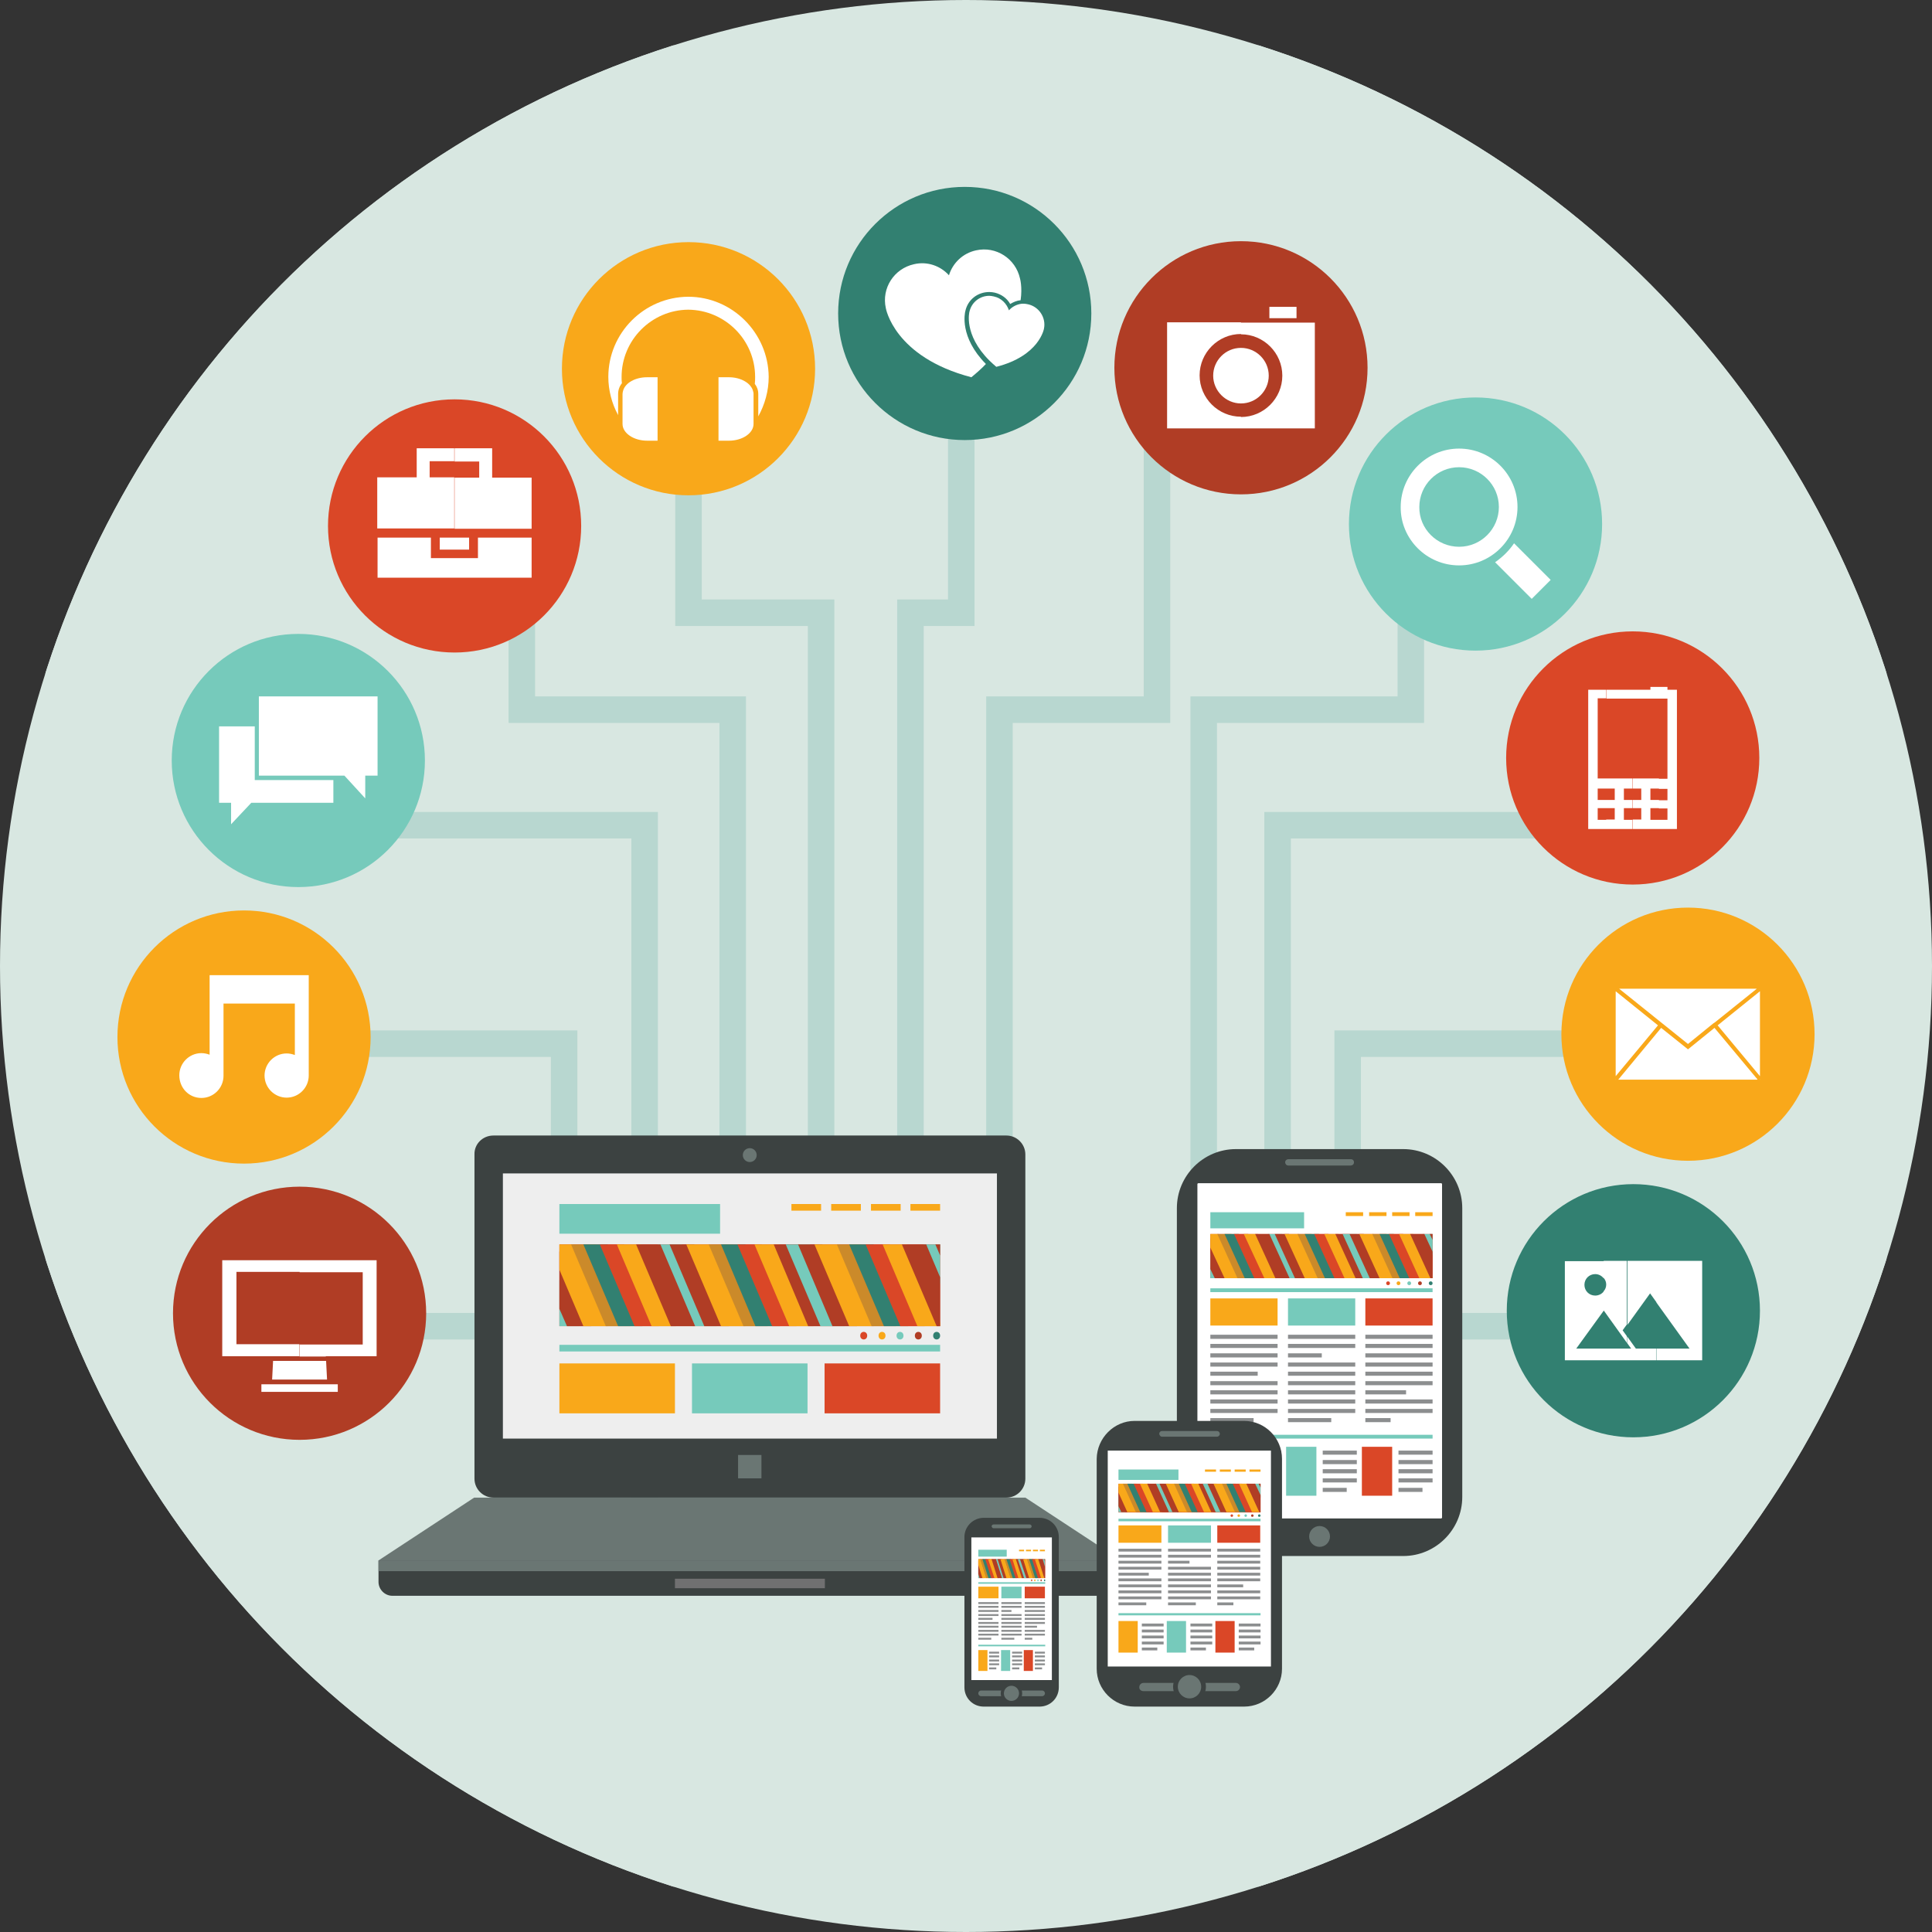 <?xml version="1.0" encoding="utf-8"?>
<!-- Generator: Adobe Illustrator 20.0.0, SVG Export Plug-In . SVG Version: 6.00 Build 0)  -->
<svg version="1.1" id="Layer_1" xmlns="http://www.w3.org/2000/svg" xmlns:xlink="http://www.w3.org/1999/xlink" x="0px" y="0px"
	 viewBox="0 0 612 612" style="enable-background:new 0 0 612 612;" xml:space="preserve">
<rect x="0" y="0" width="612" height="612" fill="#333333" stroke="none"/>
<style type="text/css">
	.st0{clip-path:url(#SVGID_2_);}
	.st1{fill-rule:evenodd;clip-rule:evenodd;fill:#D8E7E1;}
	.st2{fill-rule:evenodd;clip-rule:evenodd;fill:none;stroke:#B8D7D0;stroke-width:8.4;stroke-miterlimit:22.926;}
	.st3{fill-rule:evenodd;clip-rule:evenodd;fill:#3C4241;}
	.st4{fill-rule:evenodd;clip-rule:evenodd;fill:#FFFFFF;}
	.st5{fill-rule:evenodd;clip-rule:evenodd;fill:#6A7673;}
	.st6{fill-rule:evenodd;clip-rule:evenodd;fill:#F9A81A;}
	.st7{fill-rule:evenodd;clip-rule:evenodd;fill:#76CABB;}
	.st8{fill-rule:evenodd;clip-rule:evenodd;fill:#328071;}
	.st9{fill-rule:evenodd;clip-rule:evenodd;fill:#B03D25;}
	.st10{fill-rule:evenodd;clip-rule:evenodd;fill:#DA4727;}
	.st11{fill-rule:evenodd;clip-rule:evenodd;fill:#CB8A2A;}
	.st12{fill-rule:evenodd;clip-rule:evenodd;fill:#8C8E8F;}
	.st13{fill-rule:evenodd;clip-rule:evenodd;fill:#EEEEEE;}
	.st14{fill-rule:evenodd;clip-rule:evenodd;fill:#707071;}
	.st15{fill:#FFFFFF;}
</style>
<g>
	<defs>
		<circle id="SVGID_1_" cx="306" cy="306" r="306"/>
	</defs>
	<use xlink:href="#SVGID_1_"  style="overflow:visible;fill:#D8E7E1;"/>
	<clipPath id="SVGID_2_">
		<use xlink:href="#SVGID_1_"  style="overflow:visible;"/>
	</clipPath>
	<g class="st0">
		<rect x="14.4" y="14.4" class="st1" width="583.2" height="583.2"/>
		<g>
			<polyline class="st2" points="178.7,428.1 178.7,330.6 111.8,330.6 			"/>
			<polyline class="st2" points="204.2,477.2 204.2,261.4 111.8,261.4 			"/>
			<polyline class="st2" points="232.1,448.7 232.1,224.8 165.3,224.8 165.3,183.1 			"/>
			<polyline class="st2" points="260.1,382.5 260.1,194.1 218.1,194.1 218.1,116.8 			"/>
			<line class="st2" x1="197.5" y1="420.1" x2="111.8" y2="420.1"/>
			<line class="st2" x1="515.7" y1="420.1" x2="430" y2="420.1"/>
			<polyline class="st2" points="426.9,428.1 426.9,330.6 527.4,330.6 			"/>
			<polyline class="st2" points="404.7,419.9 404.7,261.4 537.9,261.4 			"/>
			<polyline class="st2" points="381.3,408.1 381.3,224.8 446.9,224.8 446.9,183.1 			"/>
			<polyline class="st2" points="316.6,448.7 316.6,224.8 366.5,224.8 366.5,135.7 			"/>
			<polyline class="st2" points="288.4,382.5 288.4,194.1 304.5,194.1 304.5,116.8 			"/>
		</g>
		<g>
			<path class="st3" d="M444.5,364h-53c-10.3,0-18.7,8.4-18.7,18.7v91.5c0,10.3,8.4,18.7,18.7,18.7h53c10.3,0,18.7-8.4,18.7-18.7
				v-91.5C463.2,372.4,454.8,364,444.5,364z"/>
			<path class="st4" d="M456.5,374.8h-76.9c-0.1,0-0.3,0.1-0.3,0.3v105.6c0,0.1,0.1,0.3,0.3,0.3h76.9c0.1,0,0.3-0.1,0.3-0.3V375.1
				C456.8,374.9,456.6,374.8,456.5,374.8z"/>
			<path class="st5" d="M427.9,367.2h-19.8c-0.5,0-1,0.4-1,1l0,0c0,0.5,0.4,1,1,1h19.8c0.5,0,1-0.4,1-1l0,0
				C428.9,367.6,428.5,367.2,427.9,367.2z"/>
			<circle class="st5" cx="418" cy="486.7" r="3.3"/>
			<rect x="426.3" y="384" class="st6" width="5.5" height="1.2"/>
			<rect x="433.7" y="384" class="st6" width="5.5" height="1.2"/>
			<rect x="441" y="384" class="st6" width="5.5" height="1.2"/>
			<rect x="448.3" y="384" class="st6" width="5.5" height="1.2"/>
			<rect x="383.4" y="384" class="st7" width="29.7" height="5.1"/>
			<circle class="st8" cx="453.2" cy="406.5" r="0.6"/>
			<circle class="st9" cx="449.8" cy="406.5" r="0.6"/>
			<circle class="st7" cx="446.4" cy="406.5" r="0.6"/>
			<circle class="st6" cx="443" cy="406.5" r="0.6"/>
			<circle class="st10" cx="439.7" cy="406.5" r="0.6"/>
			<rect x="383.4" y="408.1" class="st7" width="70.4" height="1.2"/>
			<rect x="383.4" y="411.3" class="st6" width="21.3" height="8.6"/>
			<rect x="408" y="411.3" class="st7" width="21.3" height="8.6"/>
			<rect x="432.5" y="411.3" class="st10" width="21.3" height="8.6"/>
			<rect x="383.4" y="390.9" class="st10" width="70.4" height="14"/>
			<g>
				<polygon class="st7" points="401.6,390.9 406.1,390.9 412.5,404.9 408,404.9 				"/>
				<polygon class="st9" points="403.8,390.9 408.3,390.9 414.7,404.9 410.2,404.9 				"/>
				<polygon class="st6" points="406.9,390.9 411.4,390.9 417.8,404.9 413.3,404.9 				"/>
				<polygon class="st11" points="411,390.9 415.5,390.9 421.9,404.9 417.4,404.9 				"/>
				<polygon class="st8" points="413.3,390.9 417.8,390.9 424.2,404.9 419.7,404.9 				"/>
				<polygon class="st10" points="416.3,390.9 420.8,390.9 427.2,404.9 422.7,404.9 				"/>
				<polygon class="st6" points="419.5,390.9 424,390.9 430.4,404.9 425.9,404.9 				"/>
				<polygon class="st9" points="423,390.9 427.5,390.9 433.9,404.9 429.4,404.9 				"/>
				<polygon class="st7" points="383.4,397 387.1,404.9 383.4,404.9 				"/>
				<polygon class="st9" points="383.4,392.1 389.3,404.9 384.8,404.9 383.4,402 				"/>
				<polygon class="st6" points="383.4,390.9 386,390.9 392.4,404.9 387.9,404.9 383.4,395.2 				"/>
				<polygon class="st11" points="385.6,390.9 390.1,390.9 396.5,404.9 392,404.9 				"/>
				<polygon class="st8" points="387.9,390.9 392.4,390.9 398.8,404.9 394.3,404.9 				"/>
				<polygon class="st10" points="390.9,390.9 395.4,390.9 401.8,404.9 397.3,404.9 				"/>
				<polygon class="st6" points="394,390.9 398.5,390.9 405,404.9 400.5,404.9 				"/>
				<polygon class="st9" points="397.6,390.9 402.1,390.9 408.5,404.9 404,404.9 				"/>
				<polygon class="st7" points="450.7,390.9 453.8,390.9 453.8,397.7 				"/>
				<polygon class="st9" points="452.9,390.9 453.8,390.9 453.8,392.8 				"/>
				<polygon class="st7" points="425.3,390.9 429.8,390.9 436.2,404.9 431.7,404.9 				"/>
				<polygon class="st9" points="427.5,390.9 432,390.9 438.4,404.9 433.9,404.9 				"/>
				<polygon class="st6" points="430.6,390.9 435.1,390.9 441.5,404.9 437,404.9 				"/>
				<polygon class="st11" points="434.7,390.9 439.2,390.9 445.7,404.9 441.1,404.9 				"/>
				<polygon class="st8" points="437,390.9 441.5,390.9 447.9,404.9 443.4,404.9 				"/>
				<polygon class="st10" points="440,390.9 444.5,390.9 451,404.9 446.4,404.9 				"/>
				<polygon class="st6" points="443.2,390.9 447.7,390.9 453.8,404.3 453.8,404.9 449.6,404.9 				"/>
				<polygon class="st9" points="446.7,390.9 451.2,390.9 453.8,396.5 453.8,404.9 453.1,404.9 				"/>
			</g>
			<g>
				<rect x="383.4" y="422.8" class="st12" width="21.3" height="1.3"/>
				<rect x="383.4" y="425.7" class="st12" width="21.3" height="1.3"/>
				<rect x="383.4" y="428.7" class="st12" width="21.3" height="1.3"/>
				<rect x="383.4" y="431.6" class="st12" width="21.3" height="1.3"/>
				<rect x="383.4" y="434.5" class="st12" width="15" height="1.3"/>
				<rect x="383.4" y="437.5" class="st12" width="21.3" height="1.3"/>
				<rect x="383.4" y="440.4" class="st12" width="21.3" height="1.3"/>
				<rect x="383.4" y="443.3" class="st12" width="21.3" height="1.3"/>
				<rect x="383.4" y="446.3" class="st12" width="21.3" height="1.3"/>
				<rect x="383.4" y="449.2" class="st12" width="13.7" height="1.3"/>
			</g>
			<g>
				<rect x="408" y="422.8" class="st12" width="21.3" height="1.3"/>
				<rect x="408" y="425.7" class="st12" width="21.3" height="1.3"/>
				<rect x="408" y="428.7" class="st12" width="10.7" height="1.3"/>
				<rect x="408" y="431.6" class="st12" width="21.3" height="1.3"/>
				<rect x="408" y="434.5" class="st12" width="21.3" height="1.3"/>
				<rect x="408" y="437.5" class="st12" width="21.3" height="1.3"/>
				<rect x="408" y="440.4" class="st12" width="21.3" height="1.3"/>
				<rect x="408" y="443.3" class="st12" width="21.3" height="1.3"/>
				<rect x="408" y="446.3" class="st12" width="21.3" height="1.3"/>
				<rect x="408" y="449.2" class="st12" width="13.7" height="1.3"/>
			</g>
			<g>
				<rect x="432.5" y="422.8" class="st12" width="21.3" height="1.3"/>
				<rect x="432.5" y="425.7" class="st12" width="21.3" height="1.3"/>
				<rect x="432.5" y="428.7" class="st12" width="21.3" height="1.3"/>
				<rect x="432.5" y="431.6" class="st12" width="21.3" height="1.3"/>
				<rect x="432.5" y="434.5" class="st12" width="21.3" height="1.3"/>
				<rect x="432.5" y="437.5" class="st12" width="21.3" height="1.3"/>
				<rect x="432.5" y="440.4" class="st12" width="12.9" height="1.3"/>
				<rect x="432.5" y="443.3" class="st12" width="21.3" height="1.3"/>
				<rect x="432.5" y="446.3" class="st12" width="21.3" height="1.3"/>
				<rect x="432.5" y="449.2" class="st12" width="8" height="1.3"/>
			</g>
			<rect x="383.4" y="454.5" class="st7" width="70.4" height="1.2"/>
			<rect x="383.4" y="458.3" class="st6" width="9.6" height="15.5"/>
			<g>
				<rect x="395" y="459.5" class="st12" width="10.8" height="1.3"/>
				<rect x="395" y="462.5" class="st12" width="10.8" height="1.3"/>
				<rect x="395" y="465.4" class="st12" width="10.8" height="1.3"/>
				<rect x="395" y="468.3" class="st12" width="10.8" height="1.3"/>
				<rect x="395" y="471.3" class="st12" width="7.6" height="1.3"/>
			</g>
			<rect x="407.4" y="458.3" class="st7" width="9.6" height="15.5"/>
			<g>
				<rect x="419" y="459.5" class="st12" width="10.8" height="1.3"/>
				<rect x="419" y="462.5" class="st12" width="10.8" height="1.3"/>
				<rect x="419" y="465.4" class="st12" width="10.8" height="1.3"/>
				<rect x="419" y="468.3" class="st12" width="10.8" height="1.3"/>
				<rect x="419" y="471.3" class="st12" width="7.6" height="1.3"/>
			</g>
			<rect x="431.4" y="458.3" class="st10" width="9.6" height="15.5"/>
			<g>
				<rect x="443" y="459.5" class="st12" width="10.8" height="1.3"/>
				<rect x="443" y="462.5" class="st12" width="10.8" height="1.3"/>
				<rect x="443" y="465.4" class="st12" width="10.8" height="1.3"/>
				<rect x="443" y="468.3" class="st12" width="10.8" height="1.3"/>
				<rect x="443" y="471.3" class="st12" width="7.6" height="1.3"/>
			</g>
		</g>
		<g>
			<path class="st3" d="M156.3,359.7h162.5c3.3,0,6,2.7,6,6v102.7c0,3.3-2.7,6-6,6H156.3c-3.3,0-6-2.7-6-6V365.7
				C150.2,362.4,152.9,359.7,156.3,359.7z"/>
			<rect x="159.3" y="371.7" class="st13" width="156.5" height="84"/>
			<circle class="st5" cx="237.5" cy="365.9" r="2.2"/>
			<rect x="233.8" y="460.9" class="st5" width="7.4" height="7.4"/>
			<polygon class="st5" points="150.2,474.4 324.8,474.4 355.1,494.3 119.9,494.3 			"/>
			<path class="st3" d="M119.9,494.3h235.2v6.8c0,2.4-2,4.4-4.4,4.4H124.3c-2.4,0-4.4-2-4.4-4.4V494.3z"/>
			<rect x="213.8" y="500.1" class="st14" width="47.5" height="3"/>
			<rect x="119.9" y="494.3" class="st5" width="235.2" height="3.4"/>
		</g>
		<g>
			<rect x="250.7" y="381.4" class="st6" width="9.4" height="2.1"/>
			<rect x="263.3" y="381.4" class="st6" width="9.4" height="2.1"/>
			<rect x="275.9" y="381.4" class="st6" width="9.4" height="2.1"/>
			<rect x="288.4" y="381.4" class="st6" width="9.4" height="2.1"/>
			<rect x="177.2" y="381.4" class="st7" width="50.9" height="9.4"/>
			<ellipse class="st8" cx="296.7" cy="423.1" rx="1.1" ry="1.2"/>
			<ellipse class="st9" cx="290.9" cy="423.1" rx="1.1" ry="1.2"/>
			<ellipse class="st7" cx="285.1" cy="423.1" rx="1.1" ry="1.2"/>
			<ellipse class="st6" cx="279.4" cy="423.1" rx="1.1" ry="1.2"/>
			<ellipse class="st10" cx="273.6" cy="423.1" rx="1.1" ry="1.2"/>
			<rect x="177.2" y="426" class="st7" width="120.6" height="2.1"/>
			<rect x="177.2" y="431.9" class="st6" width="36.6" height="15.8"/>
			<rect x="219.2" y="431.9" class="st7" width="36.6" height="15.8"/>
			<rect x="261.2" y="431.9" class="st10" width="36.6" height="15.8"/>
			<rect x="177.2" y="394.2" class="st10" width="120.6" height="25.9"/>
			<g>
				<polygon class="st7" points="208.3,394.2 216,394.2 227,420.1 219.3,420.1 				"/>
				<polygon class="st9" points="212.1,394.2 219.9,394.2 230.9,420.1 223.1,420.1 				"/>
				<polygon class="st6" points="217.4,394.2 225.1,394.2 236.1,420.1 228.4,420.1 				"/>
				<polygon class="st11" points="224.5,394.2 232.2,394.2 243.2,420.1 235.5,420.1 				"/>
				<polygon class="st8" points="228.4,394.2 236.1,394.2 247.1,420.1 239.3,420.1 				"/>
				<polygon class="st10" points="233.6,394.2 241.3,394.2 252.3,420.1 244.6,420.1 				"/>
				<polygon class="st6" points="239,394.2 246.7,394.2 257.7,420.1 250,420.1 				"/>
				<polygon class="st9" points="245.1,394.2 252.8,394.2 263.8,420.1 256,420.1 				"/>
				<polygon class="st7" points="177.2,405.5 183.4,420.1 177.2,420.1 				"/>
				<polygon class="st9" points="177.2,396.4 187.3,420.1 179.6,420.1 177.2,414.6 				"/>
				<polygon class="st6" points="177.2,394.2 181.6,394.2 192.6,420.1 184.8,420.1 177.2,402.2 				"/>
				<polygon class="st11" points="180.9,394.2 188.6,394.2 199.6,420.1 191.9,420.1 				"/>
				<polygon class="st8" points="184.8,394.2 192.5,394.2 203.5,420.1 195.8,420.1 				"/>
				<polygon class="st10" points="190,394.2 197.7,394.2 208.7,420.1 201,420.1 				"/>
				<polygon class="st6" points="195.4,394.2 203.1,394.2 214.1,420.1 206.4,420.1 				"/>
				<polygon class="st9" points="201.5,394.2 209.2,394.2 220.2,420.1 212.5,420.1 				"/>
				<polygon class="st7" points="292.5,394.2 297.8,394.2 297.8,406.8 				"/>
				<polygon class="st9" points="296.3,394.2 297.8,394.2 297.8,397.7 				"/>
				<polygon class="st7" points="248.9,394.2 256.6,394.2 267.6,420.1 259.9,420.1 				"/>
				<polygon class="st9" points="252.8,394.2 260.5,394.2 271.5,420.1 263.7,420.1 				"/>
				<polygon class="st6" points="258,394.2 265.8,394.2 276.8,420.1 269,420.1 				"/>
				<polygon class="st11" points="265.1,394.2 272.8,394.2 283.8,420.1 276.1,420.1 				"/>
				<polygon class="st8" points="269,394.2 276.7,394.2 287.7,420.1 280,420.1 				"/>
				<polygon class="st10" points="274.2,394.2 281.9,394.2 292.9,420.1 285.2,420.1 				"/>
				<polygon class="st6" points="279.6,394.2 287.3,394.2 297.8,418.9 297.8,420.1 290.6,420.1 				"/>
				<polygon class="st9" points="285.7,394.2 293.4,394.2 297.8,404.6 297.8,420.1 296.7,420.1 				"/>
			</g>
		</g>
		<g>
			<g>
				<path class="st3" d="M311.6,480.8h17.7c3.4,0,6.1,2.7,6.1,6.1v47.6c0,3.4-2.7,6.1-6.1,6.1h-17.7c-3.4,0-6.1-2.7-6.1-6.1v-47.6
					C305.5,483.5,308.3,480.8,311.6,480.8z"/>
				<rect x="307.7" y="487" class="st4" width="25.5" height="45.2"/>
				<path class="st5" d="M314.7,484.1h11.5c0.3,0,0.6-0.3,0.6-0.6l0,0c0-0.3-0.3-0.6-0.6-0.6h-11.5c-0.3,0-0.6,0.3-0.6,0.6l0,0
					C314.2,483.8,314.4,484.1,314.7,484.1z"/>
				<path class="st5" d="M310.8,537.3h19.3c0.5,0,0.9-0.4,0.9-0.9l0,0c0-0.5-0.4-0.9-0.9-0.9h-19.3c-0.5,0-0.9,0.4-0.9,0.9l0,0
					C309.9,536.9,310.3,537.3,310.8,537.3z"/>
				<circle class="st3" cx="320.4" cy="536.4" r="3.4"/>
				<circle class="st5" cx="320.4" cy="536.4" r="2.4"/>
			</g>
			<g>
				<rect x="322.8" y="490.9" class="st6" width="1.6" height="0.5"/>
				<rect x="325" y="490.9" class="st6" width="1.6" height="0.5"/>
				<rect x="327.2" y="490.9" class="st6" width="1.6" height="0.5"/>
				<rect x="329.4" y="490.9" class="st6" width="1.6" height="0.5"/>
				<rect x="309.9" y="490.9" class="st7" width="9" height="2.2"/>
				<ellipse class="st8" cx="330.9" cy="500.6" rx="0.2" ry="0.3"/>
				<ellipse class="st9" cx="329.8" cy="500.6" rx="0.2" ry="0.3"/>
				<ellipse class="st7" cx="328.8" cy="500.6" rx="0.2" ry="0.3"/>
				<ellipse class="st6" cx="327.8" cy="500.6" rx="0.2" ry="0.3"/>
				<ellipse class="st10" cx="326.8" cy="500.6" rx="0.2" ry="0.3"/>
				<rect x="309.9" y="501.2" class="st7" width="21.2" height="0.5"/>
				<rect x="309.9" y="502.6" class="st6" width="6.4" height="3.7"/>
				<rect x="317.2" y="502.6" class="st7" width="6.4" height="3.7"/>
				<rect x="324.6" y="502.6" class="st10" width="6.4" height="3.7"/>
				<rect x="309.9" y="493.9" class="st10" width="21.2" height="6"/>
				<g>
					<polygon class="st7" points="315.3,493.9 316.7,493.9 318.6,499.9 317.2,499.9 					"/>
					<polygon class="st9" points="316,493.9 317.3,493.9 319.3,499.9 317.9,499.9 					"/>
					<polygon class="st6" points="316.9,493.9 318.3,493.9 320.2,499.9 318.8,499.9 					"/>
					<polygon class="st11" points="318.2,493.9 319.5,493.9 321.4,499.9 320.1,499.9 					"/>
					<polygon class="st8" points="318.8,493.9 320.2,493.9 322.1,499.9 320.8,499.9 					"/>
					<polygon class="st10" points="319.8,493.9 321.1,493.9 323,499.9 321.7,499.9 					"/>
					<polygon class="st6" points="320.7,493.9 322.1,493.9 324,499.9 322.6,499.9 					"/>
					<polygon class="st9" points="321.8,493.9 323.1,493.9 325.1,499.9 323.7,499.9 					"/>
					<polygon class="st7" points="309.9,496.5 310.9,499.9 309.9,499.9 					"/>
					<polygon class="st9" points="309.9,494.4 311.6,499.9 310.3,499.9 309.9,498.6 					"/>
					<polygon class="st6" points="309.9,493.9 310.6,493.9 312.5,499.9 311.2,499.9 309.9,495.7 					"/>
					<polygon class="st11" points="310.5,493.9 311.9,493.9 313.8,499.9 312.4,499.9 					"/>
					<polygon class="st8" points="311.2,493.9 312.5,493.9 314.5,499.9 313.1,499.9 					"/>
					<polygon class="st10" points="312.1,493.9 313.5,493.9 315.4,499.9 314,499.9 					"/>
					<polygon class="st6" points="313,493.9 314.4,493.9 316.3,499.9 315,499.9 					"/>
					<polygon class="st9" points="314.1,493.9 315.5,493.9 317.4,499.9 316,499.9 					"/>
					<polygon class="st7" points="330.1,493.9 331,493.9 331,496.8 					"/>
					<polygon class="st9" points="330.8,493.9 331,493.9 331,494.7 					"/>
					<polygon class="st7" points="322.4,493.9 323.8,493.9 325.7,499.9 324.4,499.9 					"/>
					<polygon class="st9" points="323.1,493.9 324.5,493.9 326.4,499.9 325.1,499.9 					"/>
					<polygon class="st6" points="324.1,493.9 325.4,493.9 327.3,499.9 326,499.9 					"/>
					<polygon class="st11" points="325.3,493.9 326.7,493.9 328.6,499.9 327.2,499.9 					"/>
					<polygon class="st8" points="326,493.9 327.3,493.9 329.3,499.9 327.9,499.9 					"/>
					<polygon class="st10" points="326.9,493.9 328.3,493.9 330.2,499.9 328.8,499.9 					"/>
					<polygon class="st6" points="327.8,493.9 329.2,493.9 331,499.6 331,499.9 329.8,499.9 					"/>
					<polygon class="st9" points="328.9,493.9 330.3,493.9 331,496.3 331,499.9 330.8,499.9 					"/>
				</g>
				<g>
					<rect x="309.9" y="507.5" class="st12" width="6.4" height="0.6"/>
					<rect x="309.9" y="508.7" class="st12" width="6.4" height="0.6"/>
					<rect x="309.9" y="510" class="st12" width="6.4" height="0.6"/>
					<rect x="309.9" y="511.3" class="st12" width="6.4" height="0.6"/>
					<rect x="309.9" y="512.5" class="st12" width="4.5" height="0.6"/>
					<rect x="309.9" y="513.8" class="st12" width="6.4" height="0.6"/>
					<rect x="309.9" y="515" class="st12" width="6.4" height="0.6"/>
					<rect x="309.9" y="516.3" class="st12" width="6.4" height="0.6"/>
					<rect x="309.9" y="517.5" class="st12" width="6.4" height="0.6"/>
					<rect x="309.9" y="518.8" class="st12" width="4.1" height="0.6"/>
				</g>
				<g>
					<rect x="317.2" y="507.5" class="st12" width="6.4" height="0.6"/>
					<rect x="317.2" y="508.7" class="st12" width="6.4" height="0.6"/>
					<rect x="317.2" y="510" class="st12" width="3.2" height="0.6"/>
					<rect x="317.2" y="511.3" class="st12" width="6.4" height="0.6"/>
					<rect x="317.2" y="512.5" class="st12" width="6.4" height="0.6"/>
					<rect x="317.2" y="513.8" class="st12" width="6.4" height="0.6"/>
					<rect x="317.2" y="515" class="st12" width="6.4" height="0.6"/>
					<rect x="317.2" y="516.3" class="st12" width="6.4" height="0.6"/>
					<rect x="317.2" y="517.5" class="st12" width="6.4" height="0.6"/>
					<rect x="317.2" y="518.8" class="st12" width="4.1" height="0.6"/>
				</g>
				<g>
					<rect x="324.6" y="507.5" class="st12" width="6.4" height="0.6"/>
					<rect x="324.6" y="508.7" class="st12" width="6.4" height="0.6"/>
					<rect x="324.6" y="510" class="st12" width="6.4" height="0.6"/>
					<rect x="324.6" y="511.3" class="st12" width="6.4" height="0.6"/>
					<rect x="324.6" y="512.5" class="st12" width="6.4" height="0.6"/>
					<rect x="324.6" y="513.8" class="st12" width="6.4" height="0.6"/>
					<rect x="324.6" y="515" class="st12" width="3.9" height="0.6"/>
					<rect x="324.6" y="516.3" class="st12" width="6.4" height="0.6"/>
					<rect x="324.6" y="517.5" class="st12" width="6.4" height="0.6"/>
					<rect x="324.6" y="518.8" class="st12" width="2.4" height="0.6"/>
				</g>
				<rect x="309.9" y="521" class="st7" width="21.2" height="0.5"/>
				<rect x="309.9" y="522.7" class="st6" width="2.9" height="6.6"/>
				<g>
					<rect x="313.3" y="523.2" class="st12" width="3.2" height="0.6"/>
					<rect x="313.3" y="524.4" class="st12" width="3.2" height="0.6"/>
					<rect x="313.3" y="525.7" class="st12" width="3.2" height="0.6"/>
					<rect x="313.3" y="526.9" class="st12" width="3.2" height="0.6"/>
					<rect x="313.3" y="528.2" class="st12" width="2.3" height="0.6"/>
				</g>
				<rect x="317.1" y="522.7" class="st7" width="2.9" height="6.6"/>
				<g>
					<rect x="320.6" y="523.2" class="st12" width="3.2" height="0.6"/>
					<rect x="320.6" y="524.4" class="st12" width="3.2" height="0.6"/>
					<rect x="320.6" y="525.7" class="st12" width="3.2" height="0.6"/>
					<rect x="320.6" y="526.9" class="st12" width="3.2" height="0.6"/>
					<rect x="320.6" y="528.2" class="st12" width="2.3" height="0.6"/>
				</g>
				<rect x="324.3" y="522.7" class="st10" width="2.9" height="6.6"/>
				<g>
					<rect x="327.8" y="523.2" class="st12" width="3.2" height="0.6"/>
					<rect x="327.8" y="524.4" class="st12" width="3.2" height="0.6"/>
					<rect x="327.8" y="525.7" class="st12" width="3.2" height="0.6"/>
					<rect x="327.8" y="526.9" class="st12" width="3.2" height="0.6"/>
					<rect x="327.8" y="528.2" class="st12" width="2.3" height="0.6"/>
				</g>
			</g>
		</g>
		<g>
			<path class="st3" d="M359.4,450.1h34.7c6.6,0,12,5.4,12,12l0,66.5c0,6.6-5.4,12-12,12h-34.7c-6.6,0-12-5.4-12-12l0-66.5
				C347.5,455.5,352.9,450.1,359.4,450.1z"/>
			<rect x="350.9" y="459.5" class="st4" width="51.7" height="68.4"/>
			<path class="st5" d="M368.1,455.1h17.4c0.5,0,0.9-0.4,0.9-0.9v0c0-0.5-0.4-0.9-0.9-0.9h-17.4c-0.5,0-0.9,0.4-0.9,0.9v0
				C367.3,454.7,367.6,455.1,368.1,455.1z"/>
			<path class="st5" d="M362.2,535.7h29.3c0.7,0,1.3-0.6,1.3-1.3l0,0c0-0.7-0.6-1.3-1.3-1.3h-29.3c-0.7,0-1.3,0.6-1.3,1.3l0,0
				C360.8,535.1,361.4,535.7,362.2,535.7z"/>
			<circle class="st3" cx="376.8" cy="534.3" r="5.2"/>
			<circle class="st5" cx="376.8" cy="534.3" r="3.7"/>
			<g>
				<rect x="381.7" y="465.5" class="st6" width="3.5" height="0.7"/>
				<rect x="386.4" y="465.5" class="st6" width="3.5" height="0.7"/>
				<rect x="391.1" y="465.5" class="st6" width="3.5" height="0.7"/>
				<rect x="395.8" y="465.5" class="st6" width="3.5" height="0.7"/>
				<rect x="354.3" y="465.5" class="st7" width="19" height="3.3"/>
				<ellipse class="st8" cx="398.9" cy="480.1" rx="0.4" ry="0.4"/>
				<ellipse class="st9" cx="396.7" cy="480.1" rx="0.4" ry="0.4"/>
				<ellipse class="st7" cx="394.6" cy="480.1" rx="0.4" ry="0.4"/>
				<ellipse class="st6" cx="392.4" cy="480.1" rx="0.4" ry="0.4"/>
				<ellipse class="st10" cx="390.2" cy="480.1" rx="0.4" ry="0.4"/>
				<rect x="354.3" y="481.1" class="st7" width="45" height="0.8"/>
				<rect x="354.3" y="483.2" class="st6" width="13.6" height="5.5"/>
				<rect x="370" y="483.2" class="st7" width="13.6" height="5.5"/>
				<rect x="385.6" y="483.2" class="st10" width="13.6" height="5.5"/>
				<rect x="354.3" y="470" class="st10" width="45" height="9.1"/>
				<g>
					<polygon class="st7" points="365.9,470 368.8,470 372.9,479 370,479 					"/>
					<polygon class="st9" points="367.3,470 370.2,470 374.3,479 371.4,479 					"/>
					<polygon class="st6" points="369.3,470 372.2,470 376.3,479 373.4,479 					"/>
					<polygon class="st11" points="371.9,470 374.8,470 378.9,479 376,479 					"/>
					<polygon class="st8" points="373.4,470 376.3,470 380.4,479 377.5,479 					"/>
					<polygon class="st10" points="375.3,470 378.2,470 382.3,479 379.4,479 					"/>
					<polygon class="st6" points="377.3,470 380.2,470 384.3,479 381.4,479 					"/>
					<polygon class="st9" points="379.6,470 382.5,470 386.6,479 383.7,479 					"/>
					<polygon class="st7" points="354.3,473.9 356.6,479 354.3,479 					"/>
					<polygon class="st9" points="354.3,470.8 358.1,479 355.2,479 354.3,477.1 					"/>
					<polygon class="st6" points="354.3,470 355.9,470 360,479 357.1,479 354.3,472.8 					"/>
					<polygon class="st11" points="355.7,470 358.6,470 362.7,479 359.8,479 					"/>
					<polygon class="st8" points="357.1,470 360,470 364.1,479 361.2,479 					"/>
					<polygon class="st10" points="359.1,470 362,470 366.1,479 363.2,479 					"/>
					<polygon class="st6" points="361.1,470 364,470 368.1,479 365.2,479 					"/>
					<polygon class="st9" points="363.4,470 366.2,470 370.3,479 367.5,479 					"/>
					<polygon class="st7" points="397.3,470 399.3,470 399.3,474.4 					"/>
					<polygon class="st9" points="398.7,470 399.3,470 399.3,471.2 					"/>
					<polygon class="st7" points="381,470 383.9,470 388,479 385.1,479 					"/>
					<polygon class="st9" points="382.5,470 385.4,470 389.5,479 386.6,479 					"/>
					<polygon class="st6" points="384.4,470 387.3,470 391.4,479 388.5,479 					"/>
					<polygon class="st11" points="387.1,470 390,470 394.1,479 391.2,479 					"/>
					<polygon class="st8" points="388.5,470 391.4,470 395.5,479 392.6,479 					"/>
					<polygon class="st10" points="390.5,470 393.4,470 397.5,479 394.6,479 					"/>
					<polygon class="st6" points="392.5,470 395.4,470 399.3,478.6 399.3,479 396.6,479 					"/>
					<polygon class="st9" points="394.8,470 397.6,470 399.3,473.6 399.3,479 398.9,479 					"/>
				</g>
				<g>
					<rect x="354.3" y="490.6" class="st12" width="13.6" height="0.9"/>
					<rect x="354.3" y="492.5" class="st12" width="13.6" height="0.9"/>
					<rect x="354.3" y="494.4" class="st12" width="13.6" height="0.9"/>
					<rect x="354.3" y="496.3" class="st12" width="13.6" height="0.9"/>
					<rect x="354.3" y="498.2" class="st12" width="9.6" height="0.9"/>
					<rect x="354.3" y="500" class="st12" width="13.6" height="0.9"/>
					<rect x="354.3" y="501.9" class="st12" width="13.6" height="0.9"/>
					<rect x="354.3" y="503.8" class="st12" width="13.6" height="0.9"/>
					<rect x="354.3" y="505.7" class="st12" width="13.6" height="0.9"/>
					<rect x="354.3" y="507.6" class="st12" width="8.8" height="0.9"/>
				</g>
				<g>
					<rect x="370" y="490.6" class="st12" width="13.6" height="0.9"/>
					<rect x="370" y="492.5" class="st12" width="13.6" height="0.9"/>
					<rect x="370" y="494.4" class="st12" width="6.8" height="0.9"/>
					<rect x="370" y="496.3" class="st12" width="13.6" height="0.9"/>
					<rect x="370" y="498.2" class="st12" width="13.6" height="0.9"/>
					<rect x="370" y="500" class="st12" width="13.6" height="0.9"/>
					<rect x="370" y="501.9" class="st12" width="13.6" height="0.9"/>
					<rect x="370" y="503.8" class="st12" width="13.6" height="0.9"/>
					<rect x="370" y="505.7" class="st12" width="13.6" height="0.9"/>
					<rect x="370" y="507.6" class="st12" width="8.8" height="0.9"/>
				</g>
				<g>
					<rect x="385.6" y="490.6" class="st12" width="13.6" height="0.9"/>
					<rect x="385.6" y="492.5" class="st12" width="13.6" height="0.9"/>
					<rect x="385.6" y="494.4" class="st12" width="13.6" height="0.9"/>
					<rect x="385.6" y="496.3" class="st12" width="13.6" height="0.9"/>
					<rect x="385.6" y="498.2" class="st12" width="13.6" height="0.9"/>
					<rect x="385.6" y="500" class="st12" width="13.6" height="0.9"/>
					<rect x="385.6" y="501.9" class="st12" width="8.2" height="0.9"/>
					<rect x="385.6" y="503.8" class="st12" width="13.6" height="0.9"/>
					<rect x="385.6" y="505.7" class="st12" width="13.6" height="0.9"/>
					<rect x="385.6" y="507.6" class="st12" width="5.1" height="0.9"/>
				</g>
				<rect x="354.3" y="511" class="st7" width="45" height="0.7"/>
				<rect x="354.3" y="513.5" class="st6" width="6.1" height="10"/>
				<g>
					<rect x="361.7" y="514.3" class="st12" width="6.9" height="0.9"/>
					<rect x="361.7" y="516.2" class="st12" width="6.9" height="0.9"/>
					<rect x="361.7" y="518.1" class="st12" width="6.9" height="0.9"/>
					<rect x="361.7" y="520" class="st12" width="6.9" height="0.9"/>
					<rect x="361.7" y="521.9" class="st12" width="4.9" height="0.9"/>
				</g>
				<rect x="369.6" y="513.5" class="st7" width="6.1" height="10"/>
				<g>
					<rect x="377.1" y="514.3" class="st12" width="6.9" height="0.9"/>
					<rect x="377.1" y="516.2" class="st12" width="6.9" height="0.9"/>
					<rect x="377.1" y="518.1" class="st12" width="6.9" height="0.9"/>
					<rect x="377.1" y="520" class="st12" width="6.9" height="0.9"/>
					<rect x="377.1" y="521.9" class="st12" width="4.9" height="0.9"/>
				</g>
				<rect x="385" y="513.5" class="st10" width="6.1" height="10"/>
				<g>
					<rect x="392.4" y="514.3" class="st12" width="6.9" height="0.9"/>
					<rect x="392.4" y="516.2" class="st12" width="6.9" height="0.9"/>
					<rect x="392.4" y="518.1" class="st12" width="6.9" height="0.9"/>
					<rect x="392.4" y="520" class="st12" width="6.9" height="0.9"/>
					<rect x="392.4" y="521.9" class="st12" width="4.9" height="0.9"/>
				</g>
			</g>
		</g>
		<circle class="st8" cx="517.4" cy="415.2" r="40.1"/>
		<circle class="st6" cx="534.7" cy="327.6" r="40.1"/>
		<circle class="st10" cx="517.2" cy="240.1" r="40.1"/>
		<circle class="st7" cx="467.4" cy="166" r="40.1"/>
		<circle class="st9" cx="393.1" cy="116.5" r="40.1"/>
		<circle class="st8" cx="305.6" cy="99.3" r="40.1"/>
		<circle class="st6" cx="218.1" cy="116.8" r="40.1"/>
		<circle class="st10" cx="144" cy="166.6" r="40.1"/>
		<circle class="st7" cx="94.5" cy="240.9" r="40.1"/>
		<circle class="st6" cx="77.3" cy="328.5" r="40.1"/>
		<circle class="st9" cx="94.9" cy="416" r="40.1"/>
		<g>
			<polygon class="st15" points="73.2,261.1 79.6,254.3 105.6,254.3 105.6,247.1 82,247.1 80.7,247.1 80.7,245.7 80.7,230.1 
				69.4,230.1 69.4,254.3 73.2,254.3 			"/>
			<polygon class="st15" points="119.6,220.6 82,220.6 82,230.1 82,245.7 105.6,245.7 109.1,245.7 115.7,252.9 115.7,245.7 
				119.6,245.7 			"/>
		</g>
		<g>
			<polygon class="st15" points="511.8,340.9 525.2,324.8 511.8,314 			"/>
			<polygon class="st15" points="557.5,340.9 557.5,314 544.1,324.8 			"/>
			<polygon class="st15" points="557.4,342 557.5,342 557.5,341.9 			"/>
			<polygon class="st15" points="511.8,342 511.9,342 511.8,341.9 			"/>
			<polygon class="st15" points="556.7,342 556.7,341.9 543.1,325.6 534.7,332.4 526.2,325.6 512.7,341.9 512.6,342 			"/>
			<polygon class="st15" points="526.1,323.8 526.6,324.2 527.1,324.6 534.7,330.7 542.2,324.6 542.7,324.2 543.3,323.8 
				556.5,313.2 512.9,313.2 			"/>
		</g>
		<g>
			<rect x="402.1" y="97.2" class="st15" width="8.6" height="3.6"/>
			<path class="st15" d="M393.1,135.7h23.4v-33.5h-23.4v3.7l0,0c7.2,0,13.1,5.9,13.1,13.1c0,7.2-5.9,13.1-13.1,13.1V135.7z
				 M369.7,135.7h23.4v-3.7c-7.2,0-13.1-5.9-13.1-13.1c0-7.2,5.9-13.1,13.1-13.1v-3.7h-23.4V135.7L369.7,135.7z M393.1,105.9"/>
			<path class="st15" d="M393.1,127.8c4.9,0,8.8-4,8.8-8.8c0-4.9-4-8.8-8.8-8.8c-4.9,0-8.8,4-8.8,8.8
				C384.3,123.8,388.3,127.8,393.1,127.8z"/>
		</g>
		<g>
			<polygon class="st15" points="86.5,431.1 86.2,437 103.6,437 103.3,431.1 			"/>
			<path class="st15" d="M103.2,429.6h16.1v-30.4H94.9v3.8h20v22.9H103h-8.1v3.8H103.2z M94.9,399.2H70.4v30.4h16.1h8.3v-3.8h-8.1
				H74.9l0,0v-22.9h20V399.2z"/>
			<polygon class="st15" points="82.8,438.5 82.8,440.9 107,440.9 107,438.5 103.7,438.5 86.1,438.5 			"/>
		</g>
		<g>
			<path class="st15" d="M305.8,98.5c0.8-3.6,3.9-6,7.6-6c0.6,0,1.2,0.1,1.7,0.2c2.1,0.5,3.9,1.8,4.9,3.6c1-0.6,2.1-1.1,3.3-1.2
				c0.6-4.2-0.2-6.9-0.2-6.9c-1.4-6.3-7.6-10.3-13.9-8.9c-4.2,0.9-7.4,4-8.6,7.9c-2.7-3-6.9-4.5-11.1-3.5
				c-6.3,1.4-10.3,7.6-8.9,13.9c0,0,2.6,15.5,27.1,21.9c1.7-1.4,3.3-2.8,4.6-4.2C303.9,106.8,305.6,99.2,305.8,98.5z"/>
			<path class="st15" d="M325.7,96.4c-0.5-0.1-1-0.2-1.4-0.2c-0.4,0-0.8,0-1.2,0.1c-1.4,0.3-2.6,1-3.5,2c-0.7-2.1-2.4-3.9-4.8-4.4
				c-0.5-0.1-1-0.2-1.4-0.2c-3,0-5.6,2-6.3,5c0,0-2,7.2,6.3,15.5c0.7,0.7,1.4,1.3,2.2,2c13.7-3.5,15.1-12.1,15.1-12.1
				C331.4,100.7,329.2,97.2,325.7,96.4z"/>
		</g>
		<g>
			<polygon class="st15" points="151.4,176.8 136.5,176.8 136.5,170.3 119.6,170.3 119.6,183 168.4,183 168.4,170.3 151.4,170.3 			
				"/>
			<rect x="139.3" y="170.3" class="st15" width="9.3" height="3.8"/>
			<path class="st15" d="M155.9,142H144v4.2h7.8v5.1H144v16.2h7.4h17v-16.2h-12.5V142z M144,142H132v9.2h-12.5v16.2h17h7.4v-16.2
				h-7.8l0,0v-5.1h7.8V142z"/>
		</g>
		<g>
			<path class="st15" d="M525.5,262.6h5.7v-44.1h-3v-0.9h-2.7v3.7h2.7v25.4l0,0h-2.7v3.2h2.7v3.6l0,0h-2.7v2.6h2.7v3.6l0,0h-2.7
				V262.6z M522.8,217.6v0.9h-5.6v2.8h8.3v-3.7H522.8L522.8,217.6z M517.2,262.6h8.3v-2.9h-2.7V256h2.7v-2.6h-2.7v-3.6h2.7v-3.2
				h-8.3v3.2h2.7v3.6l0,0h-2.7v2.6h2.7v3.6l0,0h-2.7V262.6z M517.2,218.5h-8.3v2.8h8.3V218.5L517.2,218.5z M508.8,262.6h8.3v-2.9
				h-2.7V256h2.7v-2.6h-2.7v-3.6h2.7v-3.2h-8.3v3.2h2.7v3.6l0,0h-2.7v2.6h2.7v3.6l0,0h-2.7V262.6z M508.8,218.5h-5.7v44.1h5.7v-2.9
				h-2.7V256h2.7v-2.6h-2.7v-3.6h2.7v-3.2h-2.7v-25.4h2.7V218.5z"/>
		</g>
		<g>
			<path class="st15" d="M524.7,430.9h14.5v-31.5h-14.5v13.2l10.5,14.6h-10.5V430.9z M515.4,430.9h9.2v-3.7h-6.4l-0.5-0.7l-2.3-3.2
				v2.1l1.3,1.8h-1.3V430.9L515.4,430.9z M524.7,399.4h-9.2v20.3l7.2-10l0,0l2,2.8V399.4z M508,430.9h7.4v-3.7h-5.4h-2V430.9
				L508,430.9z M515.4,399.4H508v5.4c0.5,0.6,0.8,1.3,0.8,2.1c0,0.8-0.3,1.6-0.8,2.1v6.1l0,0l5.3,7.4l2,2.8v-2.1l-1.3-1.8l1.3-1.8
				V399.4z M495.7,430.9H508v-3.7h-8.7l0,0l8.7-12v-6.1c-0.6,0.8-1.6,1.3-2.7,1.3c-1.9,0-3.4-1.5-3.4-3.4c0-1.9,1.5-3.4,3.4-3.4l0,0
				c1.1,0,2,0.5,2.7,1.3v-5.4h-12.3V430.9z"/>
		</g>
		<g>
			<path class="st15" d="M218,94c-14,0.1-25.3,11.5-25.3,25.4c0,4.2,1.1,8.4,3.1,12.1v-6.7c0-1.2,0.4-2.4,1.2-3.4
				c-0.1-0.7-0.1-1.3-0.1-2c0-11.7,9.5-21.2,21.1-21.3c11.7,0.1,21.2,9.6,21.2,21.3c0,0.7,0,1.5-0.1,2.2c0.7,0.9,1.1,2,1.1,3.2v7.1
				c2.1-3.8,3.3-8.1,3.3-12.5C243.4,105.5,232,94,218,94z"/>
			<path class="st15" d="M197.4,123.7c-0.1,0.4-0.2,0.7-0.2,1.1v6.5v3c0,2.9,3.5,5.3,7.8,5.3h3.3v-20.1H205
				C201.2,119.5,198.1,121.3,197.4,123.7z"/>
			<path class="st15" d="M238.7,134.3v-3.1v-6.4c0-0.2,0-0.5-0.1-0.7c-0.5-2.6-3.8-4.6-7.7-4.6h-3.3v20.1h3.3
				C235.2,139.6,238.7,137.2,238.7,134.3z"/>
		</g>
		<g>
			<path class="st15" d="M63.8,347.8c3.9,0,7-3.2,7-7c0,0,0,0,0,0v-22.9h22.6v16.3c-0.8-0.3-1.7-0.5-2.6-0.5c-3.9,0-7,3.2-7,7
				c0,3.9,3.2,7,7,7c3.9,0,7-3.2,7-7c0,0,0,0,0,0h0v-22.9v-8.9h-4.4H70.8h-4.4v8.9v16.3c-0.8-0.3-1.7-0.5-2.6-0.5c-3.9,0-7,3.2-7,7
				C56.8,344.7,59.9,347.8,63.8,347.8z"/>
		</g>
		<path class="st4" d="M462.2,179.1c10.2,0,18.5-8.3,18.5-18.5c0-10.2-8.3-18.5-18.5-18.5c-10.2,0-18.5,8.3-18.5,18.5
			C443.6,170.7,451.9,179.1,462.2,179.1z"/>
		<path class="st7" d="M462.2,173.2c7,0,12.6-5.7,12.6-12.6c0-7-5.7-12.6-12.6-12.6c-7,0-12.6,5.7-12.6,12.6
			C449.5,167.5,455.2,173.2,462.2,173.2z"/>
		<path class="st15" d="M473.6,178.1l11.6,11.6l6-6l-11.6-11.6C478,174.5,475.9,176.5,473.6,178.1z"/>
	</g>
</g>
</svg>
